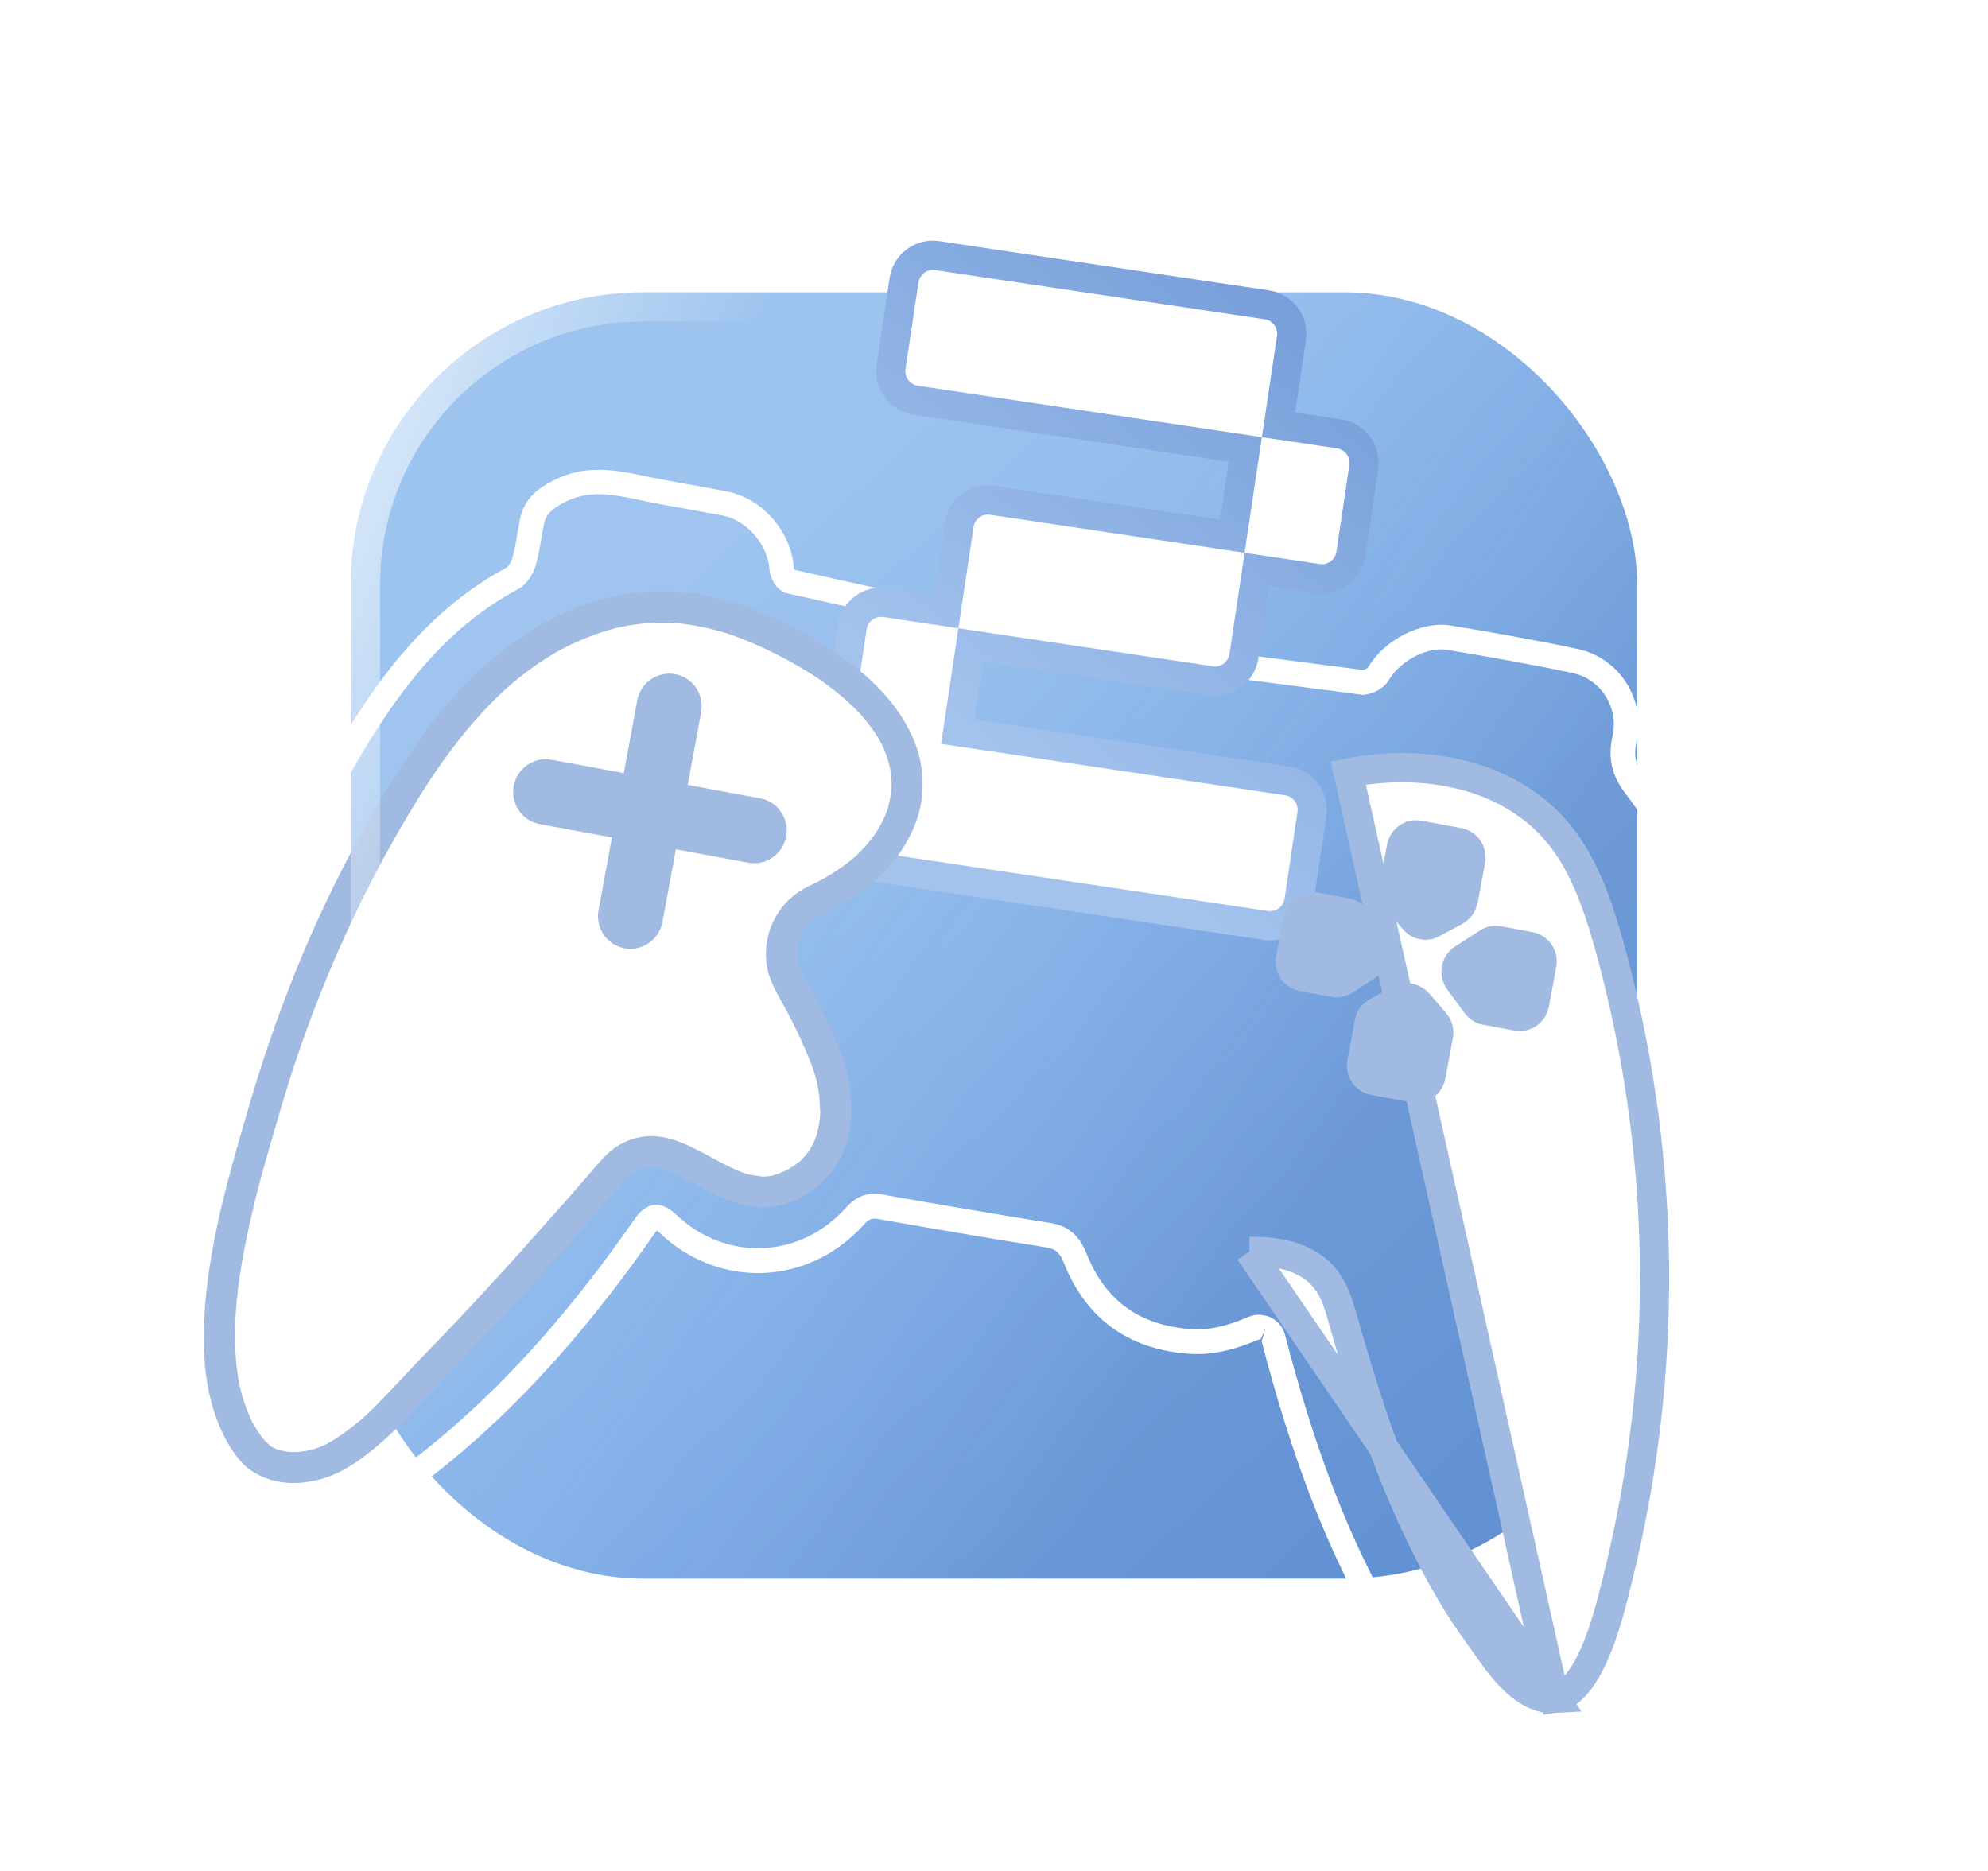 <svg width="68" height="64" viewBox="0 0 68 64" fill="none" xmlns="http://www.w3.org/2000/svg">
<rect x="12" y="10" width="44" height="44" rx="10" fill="url(#paint0_linear_13_23)"/>
<rect x="12" y="10" width="44" height="44" rx="10" fill="url(#paint1_linear_13_23)" fill-opacity="0.2"/>
<g filter="url(#filter0_b_13_23)">
<path d="M46.657 23.344C46.837 23.318 47.068 23.198 47.153 23.051C47.608 22.273 48.693 21.669 49.57 21.816C51.01 22.058 52.454 22.308 53.883 22.612C54.457 22.737 54.955 23.085 55.275 23.581C55.591 24.077 55.698 24.682 55.573 25.259C55.424 25.912 55.541 26.382 55.96 26.924C57.542 28.971 58.33 31.366 58.717 33.895C59.442 38.611 59.615 43.354 59.109 48.105C58.801 50.986 58.323 53.835 57.074 56.483C56.739 57.19 56.342 57.89 55.845 58.49C54.117 60.563 51.99 60.674 49.972 58.873C48.768 57.798 47.866 56.489 47.089 55.096C45.448 52.17 44.393 49.017 43.55 45.777C43.532 45.705 43.497 45.641 43.454 45.584C43.407 45.528 43.35 45.483 43.285 45.451C43.219 45.419 43.149 45.403 43.078 45.4C43.008 45.397 42.936 45.411 42.868 45.442C42.138 45.755 41.425 45.955 40.644 45.888C38.771 45.733 37.474 44.792 36.778 43.056C36.59 42.582 36.342 42.332 35.841 42.252C33.925 41.944 32.009 41.619 30.098 41.282C29.718 41.211 29.475 41.331 29.221 41.618C27.504 43.52 24.719 43.64 22.861 41.883C22.516 41.558 22.338 41.538 22.045 41.953C20.165 44.654 18.071 47.169 15.565 49.311C14.046 50.609 12.444 51.782 10.445 52.226C8.416 52.68 6.936 51.921 6.128 49.999C5.418 48.299 5.375 46.502 5.528 44.705C5.926 40.041 7.325 35.643 9.165 31.376C10.259 28.839 11.418 26.33 12.993 24.048C14.198 22.304 15.635 20.801 17.525 19.787C17.709 19.69 17.862 19.428 17.921 19.217C18.049 18.769 18.098 18.301 18.193 17.844C18.299 17.328 18.639 17.066 19.108 16.822C20.013 16.349 20.887 16.478 21.803 16.673C22.799 16.887 23.801 17.043 24.801 17.237C25.83 17.44 26.67 18.445 26.734 19.475C26.743 19.559 26.769 19.636 26.811 19.709C26.854 19.782 26.914 19.843 26.983 19.888L35.723 21.834C36.445 21.994 37.177 22.122 37.915 22.221L46.653 23.352L46.657 23.344Z" fill="white" fill-opacity="0.01"/>
</g>
<path d="M52.667 60.552C51.669 60.51 50.671 60.052 49.7 59.184C48.613 58.211 47.67 56.975 46.73 55.3C45.291 52.726 44.154 49.733 43.154 45.882L43.293 45.452L43.11 45.83L43.039 45.827C42.419 46.09 41.577 46.385 40.618 46.306C38.57 46.139 37.152 45.097 36.396 43.216C36.249 42.844 36.109 42.725 35.782 42.669C34.064 42.395 32.239 42.086 30.034 41.699C29.836 41.661 29.73 41.686 29.538 41.904C28.627 42.91 27.41 43.491 26.111 43.545C24.817 43.594 23.562 43.117 22.581 42.19C22.533 42.142 22.497 42.115 22.468 42.093C22.447 42.118 22.42 42.15 22.389 42.195C20.264 45.246 18.125 47.675 15.839 49.629C14.337 50.911 12.657 52.161 10.54 52.633C8.33 53.126 6.626 52.252 5.75 50.159C4.942 48.221 4.988 46.205 5.117 44.667C5.474 40.467 6.639 36.188 8.785 31.205C9.782 28.894 10.981 26.227 12.653 23.803C14.046 21.79 15.575 20.354 17.333 19.41C17.38 19.383 17.482 19.244 17.526 19.091C17.6 18.834 17.645 18.559 17.695 18.272C17.724 18.097 17.756 17.922 17.789 17.752C17.936 17.041 18.418 16.7 18.921 16.441C19.953 15.902 20.955 16.054 21.897 16.253C22.488 16.379 23.096 16.489 23.683 16.593C24.084 16.665 24.485 16.737 24.886 16.817C26.085 17.052 27.081 18.206 27.152 19.443C27.152 19.443 27.16 19.464 27.171 19.485C27.171 19.485 27.175 19.494 27.179 19.494L35.816 21.418C36.522 21.574 37.246 21.702 37.971 21.795L46.634 22.92C46.706 22.898 46.774 22.854 46.796 22.83C47.355 21.877 48.629 21.231 49.639 21.399C50.93 21.614 52.452 21.876 53.972 22.201C54.662 22.352 55.248 22.763 55.627 23.354C56.005 23.948 56.133 24.654 55.982 25.344C55.864 25.872 55.945 26.215 56.288 26.662C57.748 28.548 58.68 30.895 59.128 33.829C59.879 38.714 60.012 43.53 59.524 48.148C59.243 50.779 58.777 53.85 57.454 56.658C57.051 57.51 56.633 58.196 56.167 58.755C55.244 59.861 54.209 60.463 53.088 60.545C52.946 60.556 52.809 60.558 52.667 60.552ZM43.109 44.978C43.234 44.984 43.358 45.014 43.472 45.069C43.591 45.129 43.695 45.213 43.779 45.313C43.862 45.417 43.923 45.533 43.955 45.664C44.937 49.448 46.048 52.376 47.452 54.886C48.342 56.48 49.229 57.646 50.249 58.553C51.184 59.386 52.113 59.774 53.025 59.708C53.911 59.641 54.754 59.14 55.524 58.216C55.941 57.714 56.323 57.084 56.695 56.299C57.962 53.61 58.403 50.751 58.69 48.058C59.175 43.516 59.043 38.77 58.301 33.957C57.872 31.167 56.997 28.953 55.624 27.178C55.126 26.537 54.986 25.931 55.161 25.166C55.26 24.705 55.173 24.211 54.919 23.81C54.662 23.405 54.261 23.123 53.791 23.023C52.291 22.704 50.777 22.442 49.498 22.228C48.824 22.116 47.894 22.6 47.507 23.263C47.34 23.545 46.991 23.715 46.714 23.758L46.656 23.768L46.597 23.765L37.86 22.63C37.11 22.53 36.361 22.402 35.63 22.237L26.816 20.271L26.752 20.227C26.634 20.146 26.535 20.041 26.461 19.916C26.387 19.792 26.339 19.655 26.324 19.512C26.27 18.633 25.556 17.802 24.726 17.636C24.329 17.561 23.932 17.489 23.535 17.418C22.939 17.313 22.327 17.203 21.724 17.072C20.869 16.889 20.095 16.772 19.306 17.183C18.849 17.423 18.67 17.609 18.607 17.921C18.575 18.083 18.547 18.249 18.519 18.412C18.468 18.712 18.417 19.02 18.329 19.322C18.25 19.6 18.042 19.977 17.727 20.148C16.066 21.038 14.671 22.35 13.337 24.277C11.71 26.636 10.529 29.257 9.551 31.531C7.442 36.428 6.297 40.62 5.948 44.732C5.827 46.178 5.778 48.063 6.519 49.827C7.24 51.548 8.532 52.216 10.359 51.807C12.3 51.374 13.88 50.196 15.3 48.981C17.53 47.075 19.625 44.694 21.706 41.704C21.857 41.493 22.063 41.25 22.381 41.217C22.695 41.184 22.945 41.38 23.15 41.569C23.967 42.338 25.004 42.738 26.077 42.696C27.154 42.654 28.163 42.168 28.921 41.328C29.17 41.05 29.542 40.742 30.183 40.862C32.38 41.249 34.2 41.557 35.914 41.832C36.539 41.93 36.913 42.248 37.169 42.892C37.804 44.479 38.956 45.321 40.683 45.462C41.302 45.514 41.908 45.388 42.711 45.045C42.83 44.992 42.96 44.968 43.093 44.973L43.11 44.974L43.109 44.978Z" fill="white"/>
<path d="M30.922 9.585L30.478 12.552C30.396 13.098 30.773 13.607 31.319 13.689L42.594 15.374L42.151 18.341L33.942 17.114C33.396 17.033 32.887 17.409 32.805 17.956L32.362 20.922L30.285 20.612C29.738 20.53 29.23 20.907 29.148 21.453L28.113 28.377C28.032 28.923 28.408 29.432 28.954 29.513L43.295 31.657C43.841 31.738 44.35 31.361 44.432 30.815L44.875 27.848C44.957 27.302 44.58 26.793 44.034 26.711L32.759 25.026L33.203 22.059L41.412 23.286C41.958 23.368 42.467 22.991 42.548 22.445L42.992 19.478L45.069 19.788C45.615 19.87 46.124 19.493 46.206 18.947L46.649 15.98C46.731 15.434 46.354 14.925 45.808 14.843L43.731 14.533L44.174 11.566C44.256 11.02 43.879 10.511 43.333 10.429L32.058 8.744C31.512 8.662 31.003 9.039 30.922 9.585Z" fill="white" stroke="url(#paint2_linear_13_23)"/>
<path d="M53.181 58.093C53.409 58.057 53.63 57.929 53.852 57.692C54.103 57.425 54.329 57.045 54.529 56.596C54.896 55.771 55.131 54.819 55.297 54.148C55.312 54.088 55.326 54.031 55.34 53.976C57.11 46.849 57.004 39.385 55.036 32.314C54.615 30.817 54.109 29.393 53.151 28.33C51.436 26.432 48.641 25.948 46.118 26.441L53.181 58.093ZM53.181 58.093L53.109 58.097C52.921 58.108 52.688 58.067 52.394 57.918C52.027 57.725 51.698 57.41 51.376 57.016C51.152 56.741 50.952 56.457 50.749 56.166C50.653 56.03 50.557 55.893 50.457 55.754C49.661 54.657 49.023 53.441 48.428 52.183C47.354 49.906 46.603 47.486 45.906 45.032L45.903 45.023C45.799 44.655 45.661 44.17 45.351 43.769L45.35 43.767C44.695 42.927 43.571 42.793 42.742 42.809C42.743 42.809 42.743 42.809 42.743 42.809L53.181 58.093Z" fill="white" stroke="#A1BAE1"/>
<path d="M52.412 31.883L51.35 31.686C51.093 31.638 50.833 31.69 50.618 31.831L49.77 32.378C49.534 32.532 49.369 32.776 49.32 33.051C49.27 33.326 49.333 33.618 49.502 33.844L50.1 34.658C50.254 34.866 50.477 35.01 50.733 35.054L51.796 35.251C52.346 35.354 52.878 34.987 52.981 34.433L53.232 33.072C53.335 32.518 52.971 31.987 52.416 31.883L52.412 31.883ZM44.469 33.901L45.532 34.097C45.784 34.146 46.049 34.094 46.263 33.953L47.112 33.406C47.348 33.252 47.513 33.008 47.562 32.733C47.611 32.458 47.545 32.166 47.38 31.94L46.781 31.126C46.628 30.918 46.401 30.774 46.148 30.73L45.086 30.533C44.536 30.43 44.003 30.797 43.9 31.351L43.65 32.712C43.547 33.266 43.911 33.801 44.465 33.901L44.469 33.901ZM48.883 33.985C48.733 33.811 48.529 33.689 48.302 33.65C48.075 33.606 47.839 33.647 47.639 33.755L46.862 34.175C46.73 34.245 46.613 34.349 46.52 34.471C46.431 34.593 46.371 34.737 46.344 34.887L46.088 36.265C45.985 36.819 46.35 37.355 46.904 37.454L48.26 37.705C48.81 37.808 49.342 37.441 49.441 36.887L49.697 35.509C49.752 35.201 49.669 34.891 49.467 34.656L48.892 33.985L48.883 33.985ZM50.542 30.893L50.798 29.515C50.901 28.961 50.536 28.425 49.982 28.326L48.626 28.075C48.076 27.972 47.544 28.339 47.445 28.893L47.189 30.271C47.134 30.579 47.217 30.889 47.419 31.124L47.994 31.795C48.153 31.978 48.357 32.091 48.576 32.13C48.795 32.173 49.03 32.137 49.239 32.024L50.016 31.604C50.148 31.53 50.265 31.43 50.358 31.308C50.446 31.186 50.507 31.042 50.534 30.892L50.542 30.893Z" fill="#A1BAE1"/>
<path d="M8.822 49.802C9.527 50.369 10.632 50.257 11.4 49.845C12.787 49.103 13.871 47.731 14.957 46.624C16.648 44.897 18.264 43.09 19.86 41.279C20.214 40.879 20.561 40.47 20.912 40.066C22.71 37.994 24.586 41.36 26.67 40.677C28.835 39.968 28.896 37.684 28.138 35.932C27.797 35.15 27.417 34.386 26.995 33.643C26.856 33.398 26.767 33.125 26.738 32.847C26.708 32.565 26.737 32.281 26.824 32.012C26.91 31.743 27.05 31.493 27.235 31.282C27.419 31.072 27.647 30.902 27.902 30.782C28.323 30.591 28.725 30.36 29.103 30.096C30.122 29.375 30.945 28.27 31.024 27.023C31.152 25.006 29.401 23.396 27.665 22.377C26.113 21.468 24.389 20.752 22.597 20.755C20.592 20.762 18.664 21.682 17.141 22.997C15.617 24.312 14.452 25.995 13.431 27.734C11.551 30.922 10.082 34.337 9.053 37.897C8.181 40.918 6.329 46.641 8.559 49.534C8.638 49.634 8.726 49.726 8.826 49.806L8.822 49.802Z" fill="white"/>
<path d="M8.469 50.216C9.167 50.757 10.052 50.829 10.886 50.621C11.618 50.443 12.276 49.989 12.847 49.51C13.469 48.991 14.028 48.406 14.579 47.813C15.142 47.212 15.718 46.624 16.285 46.023C17.547 44.693 18.773 43.327 19.987 41.953C20.29 41.609 20.592 41.266 20.89 40.918C21.031 40.752 21.176 40.586 21.32 40.424C21.368 40.372 21.412 40.319 21.464 40.271C21.482 40.251 21.585 40.167 21.477 40.255C21.516 40.223 21.555 40.191 21.594 40.159C21.633 40.127 21.689 40.092 21.74 40.06C21.762 40.044 21.812 40.03 21.826 40.009C21.764 40.078 21.745 40.048 21.821 40.018C21.868 39.995 21.919 39.98 21.969 39.961C21.986 39.958 22.037 39.93 22.058 39.935C21.97 39.953 21.953 39.96 22.012 39.946L22.041 39.947C22.1 39.933 22.158 39.927 22.217 39.925C22.246 39.927 22.275 39.928 22.304 39.925C22.388 39.92 22.242 39.931 22.25 39.923C22.281 39.886 22.557 39.969 22.606 39.98C22.656 39.99 22.848 40.07 22.677 39.991C22.726 40.01 22.779 40.025 22.828 40.044C22.951 40.091 23.074 40.147 23.193 40.202C23.433 40.322 23.666 40.445 23.898 40.572C24.386 40.836 24.884 41.089 25.424 41.221C26.706 41.54 28.075 40.822 28.703 39.687C29.318 38.581 29.183 37.174 28.761 36.031C28.47 35.243 28.066 34.474 27.665 33.736C27.611 33.633 27.557 33.534 27.498 33.431C27.475 33.392 27.456 33.349 27.433 33.31C27.386 33.241 27.478 33.425 27.425 33.297C27.391 33.216 27.361 33.139 27.331 33.058C27.324 33.033 27.313 33.007 27.305 32.982C27.298 32.956 27.291 32.927 27.284 32.905C27.297 32.973 27.301 32.982 27.291 32.922C27.282 32.846 27.273 32.771 27.268 32.699C27.269 32.666 27.262 32.632 27.264 32.598C27.265 32.565 27.236 32.454 27.264 32.581C27.263 32.514 27.27 32.447 27.29 32.381C27.296 32.34 27.306 32.302 27.312 32.261C27.317 32.223 27.358 32.048 27.322 32.206C27.366 32.066 27.426 31.93 27.506 31.807C27.556 31.721 27.506 31.807 27.493 31.823C27.515 31.791 27.538 31.758 27.564 31.726C27.617 31.657 27.678 31.592 27.739 31.528C27.761 31.504 27.834 31.448 27.739 31.524C27.77 31.5 27.804 31.472 27.834 31.448C27.89 31.404 27.95 31.365 28.01 31.33C28.027 31.318 28.155 31.252 28.04 31.31C28.087 31.287 28.134 31.268 28.181 31.245C28.304 31.187 28.428 31.121 28.551 31.059C29.293 30.671 29.977 30.168 30.514 29.52C31.029 28.895 31.424 28.132 31.526 27.323C31.62 26.596 31.506 25.857 31.205 25.19C30.604 23.864 29.471 22.884 28.267 22.119C26.839 21.211 25.2 20.465 23.508 20.271C21.928 20.086 20.351 20.417 18.936 21.137C17.487 21.876 16.249 22.947 15.204 24.191C14.105 25.499 13.208 26.971 12.381 28.462C11.522 30.02 10.752 31.631 10.089 33.285C9.453 34.869 8.9 36.486 8.433 38.127C8.12 39.205 7.807 40.282 7.551 41.375C7.259 42.629 7.042 43.895 6.982 45.185C6.932 46.357 7.021 47.578 7.461 48.671C7.687 49.226 8.007 49.831 8.478 50.22C8.695 50.402 9.053 50.396 9.238 50.165C9.423 49.934 9.417 49.593 9.184 49.399C8.999 49.248 8.846 49.024 8.695 48.757C8.683 48.736 8.593 48.61 8.602 48.589C8.593 48.61 8.656 48.697 8.61 48.602C8.599 48.577 8.583 48.551 8.572 48.521C8.515 48.393 8.458 48.264 8.409 48.132C8.368 48.021 8.332 47.907 8.299 47.792C8.277 47.724 8.259 47.652 8.241 47.584L8.224 47.512C8.217 47.474 8.161 47.329 8.213 47.469C8.177 47.346 8.153 47.219 8.142 47.089C8.119 46.945 8.1 46.802 8.085 46.658C8.056 46.376 8.043 46.09 8.039 45.805C8.037 45.658 8.039 45.511 8.041 45.364C8.044 45.297 8.047 45.23 8.05 45.163C8.051 45.134 8.049 44.995 8.051 45.147C8.053 45.105 8.054 45.067 8.056 45.025C8.095 44.414 8.167 43.805 8.272 43.201C8.481 42.035 8.748 40.88 9.076 39.745C9.214 39.256 9.356 38.771 9.498 38.286C9.718 37.528 9.941 36.799 10.175 36.113C11.282 32.875 12.751 29.729 14.601 26.85L14.673 26.735C14.73 26.65 14.605 26.842 14.699 26.695C14.753 26.613 14.811 26.527 14.868 26.446C14.985 26.271 15.104 26.099 15.228 25.933C15.463 25.607 15.706 25.29 15.961 24.982C16.216 24.674 16.479 24.38 16.758 24.094C16.898 23.953 17.037 23.812 17.184 23.675C17.224 23.639 17.263 23.603 17.306 23.563C17.289 23.579 17.245 23.619 17.323 23.547C17.406 23.475 17.492 23.399 17.579 23.327C17.864 23.092 18.157 22.87 18.466 22.66C18.603 22.57 18.741 22.479 18.882 22.397C18.959 22.35 19.036 22.303 19.117 22.26L19.224 22.202C19.224 22.202 19.416 22.101 19.317 22.152C19.637 21.989 19.968 21.848 20.303 21.724C20.464 21.664 20.624 21.612 20.789 21.564C20.873 21.538 20.962 21.517 21.046 21.491L21.164 21.463L21.236 21.445C21.177 21.459 21.181 21.459 21.24 21.445C21.589 21.372 21.945 21.328 22.3 21.306C22.488 21.297 22.68 21.297 22.872 21.301C23.063 21.305 22.822 21.299 22.926 21.303C22.971 21.305 23.021 21.307 23.071 21.309C23.183 21.319 23.3 21.332 23.412 21.345C23.834 21.401 24.256 21.486 24.663 21.608L24.803 21.648C24.803 21.648 24.98 21.702 24.885 21.672C24.976 21.701 25.066 21.735 25.156 21.768C25.374 21.844 25.587 21.933 25.795 22.022C26.519 22.338 27.22 22.716 27.885 23.143C28.006 23.22 27.824 23.103 27.901 23.152L27.994 23.215C28.063 23.26 28.128 23.309 28.196 23.358C28.338 23.461 28.475 23.563 28.612 23.674C28.87 23.882 29.114 24.102 29.346 24.339C29.378 24.369 29.406 24.404 29.438 24.435L29.481 24.483C29.426 24.422 29.521 24.531 29.521 24.531C29.549 24.565 29.576 24.596 29.604 24.631C29.703 24.752 29.802 24.883 29.892 25.016C29.982 25.146 30.064 25.28 30.137 25.417C30.149 25.434 30.21 25.563 30.152 25.443L30.187 25.52C30.225 25.601 30.263 25.687 30.293 25.772C30.345 25.908 30.389 26.049 30.424 26.193C30.464 26.333 30.404 26.083 30.432 26.218C30.439 26.248 30.442 26.273 30.449 26.303C30.465 26.4 30.478 26.497 30.486 26.598C30.491 26.674 30.497 26.741 30.498 26.813C30.496 26.851 30.487 27.064 30.497 26.926C30.48 27.127 30.45 27.327 30.4 27.522C30.395 27.555 30.381 27.588 30.375 27.617C30.335 27.775 30.413 27.518 30.36 27.671C30.332 27.75 30.304 27.828 30.271 27.907C30.188 28.092 30.097 28.272 29.989 28.444C29.904 28.583 30.051 28.363 29.954 28.497C29.936 28.526 29.914 28.554 29.896 28.578C29.843 28.652 29.785 28.729 29.724 28.802C29.601 28.952 29.465 29.097 29.326 29.234C29.291 29.27 29.252 29.306 29.213 29.338C29.278 29.278 29.213 29.338 29.2 29.346C29.123 29.41 29.045 29.478 28.963 29.537C28.808 29.656 28.645 29.767 28.477 29.873C28.392 29.924 28.302 29.979 28.216 30.029L28.097 30.096C28.097 30.096 27.939 30.177 28.024 30.134C27.832 30.235 27.637 30.315 27.449 30.425C27.141 30.609 26.876 30.853 26.672 31.142C26.464 31.435 26.32 31.765 26.251 32.114C26.183 32.443 26.181 32.778 26.241 33.104C26.324 33.51 26.501 33.849 26.702 34.21C27.093 34.894 27.434 35.605 27.727 36.339C27.78 36.472 27.824 36.608 27.868 36.748C27.886 36.812 27.904 36.876 27.922 36.939C27.933 36.977 27.94 37.016 27.95 37.054C27.979 37.172 27.934 36.961 27.954 37.071C28.012 37.354 28.042 37.645 28.05 37.935C28.059 38.002 28.061 38.074 28.049 38.145C28.086 38.058 28.053 38.065 28.05 38.132C28.044 38.161 28.047 38.195 28.046 38.224C28.031 38.37 28.008 38.516 27.973 38.661C27.962 38.72 27.943 38.778 27.927 38.84C27.974 38.72 27.893 38.964 27.927 38.84C27.918 38.861 27.913 38.886 27.904 38.91C27.852 39.047 27.788 39.178 27.716 39.301C27.711 39.309 27.644 39.411 27.698 39.334C27.747 39.256 27.68 39.358 27.675 39.366C27.64 39.415 27.6 39.464 27.561 39.512C27.512 39.569 27.46 39.626 27.408 39.678C27.39 39.698 27.373 39.714 27.355 39.73C27.475 39.66 27.343 39.738 27.312 39.762C27.196 39.853 27.072 39.932 26.948 40.006C26.926 40.018 26.858 40.049 26.96 40.003C26.922 40.022 26.88 40.041 26.846 40.056C26.765 40.095 26.68 40.125 26.595 40.159C26.532 40.181 26.468 40.2 26.409 40.218C26.531 40.198 26.295 40.255 26.409 40.218C26.376 40.225 26.342 40.228 26.308 40.235C26.254 40.241 26.2 40.247 26.145 40.249C26.112 40.247 26.079 40.25 26.045 40.249C25.975 40.246 25.955 40.215 26.058 40.249C25.951 40.215 25.813 40.222 25.702 40.196C25.648 40.186 25.594 40.171 25.541 40.156C25.508 40.142 25.479 40.136 25.446 40.127C25.587 40.145 25.5 40.146 25.455 40.127C24.962 39.951 24.507 39.679 24.047 39.437C23.598 39.2 23.117 38.965 22.612 38.889C22.33 38.844 22.046 38.857 21.768 38.925C21.494 38.993 21.235 39.116 21.003 39.282C20.697 39.512 20.459 39.804 20.213 40.092C19.924 40.427 19.63 40.767 19.332 41.103C18.736 41.778 18.14 42.444 17.541 43.111C16.945 43.769 16.346 44.423 15.739 45.069C15.171 45.669 14.588 46.257 14.02 46.862C13.762 47.141 13.504 47.419 13.238 47.693C13.115 47.822 12.989 47.947 12.863 48.075C12.797 48.14 12.728 48.204 12.662 48.272C12.632 48.3 12.602 48.328 12.575 48.361C12.549 48.393 12.527 48.409 12.502 48.429C12.541 48.393 12.536 48.397 12.493 48.437C12.22 48.681 11.931 48.908 11.626 49.117C11.48 49.216 11.334 49.306 11.185 49.388C11.159 49.404 11.061 49.45 11.164 49.4C11.121 49.419 11.083 49.438 11.04 49.457C10.955 49.496 10.866 49.525 10.778 49.555C10.701 49.581 10.621 49.599 10.546 49.621C10.663 49.592 10.508 49.627 10.495 49.627C10.449 49.638 10.403 49.644 10.352 49.65C10.273 49.659 10.193 49.669 10.114 49.669C10.068 49.667 10.018 49.669 9.968 49.672C9.943 49.67 9.869 49.659 9.968 49.672C9.885 49.66 9.798 49.656 9.711 49.64L9.596 49.614C9.575 49.613 9.431 49.556 9.554 49.608C9.48 49.579 9.411 49.551 9.342 49.515C9.301 49.496 9.26 49.469 9.219 49.447C9.325 49.514 9.199 49.429 9.183 49.416C8.962 49.242 8.612 49.236 8.422 49.471C8.247 49.678 8.239 50.038 8.477 50.224L8.469 50.216Z" fill="#A1BAE1"/>
<path d="M23.094 23.06C23.697 23.17 24.097 23.758 23.983 24.365L22.661 31.537C22.547 32.145 21.967 32.548 21.363 32.438C20.759 32.328 20.36 31.741 20.473 31.133L21.796 23.961C21.91 23.353 22.49 22.95 23.094 23.06Z" fill="#A1BAE1"/>
<path d="M17.572 26.885C17.686 26.277 18.266 25.874 18.87 25.988L26.002 27.309C26.605 27.418 27.005 28.006 26.891 28.614C26.777 29.221 26.197 29.624 25.594 29.511L18.462 28.19C17.858 28.08 17.459 27.493 17.572 26.885Z" fill="#A1BAE1"/>
<rect x="12.5" y="10.5" width="43" height="43" rx="9.5" stroke="url(#paint3_linear_13_23)" stroke-opacity="0.7"/>
<defs>
<filter id="filter0_b_13_23" x="1.455" y="12.497" width="61.943" height="51.643" filterUnits="userSpaceOnUse" color-interpolation-filters="sRGB">
<feFlood flood-opacity="0" result="BackgroundImageFix"/>
<feGaussianBlur in="BackgroundImageFix" stdDeviation="2"/>
<feComposite in2="SourceAlpha" operator="in" result="effect1_backgroundBlur_13_23"/>
<feBlend mode="normal" in="SourceGraphic" in2="effect1_backgroundBlur_13_23" result="shape"/>
</filter>
<linearGradient id="paint0_linear_13_23" x1="19" y1="23.5" x2="78.5" y2="88.5" gradientUnits="userSpaceOnUse">
<stop stop-color="#9DC4EF"/>
<stop offset="1" stop-color="#4A83DC"/>
</linearGradient>
<linearGradient id="paint1_linear_13_23" x1="38.5" y1="50" x2="23" y2="39" gradientUnits="userSpaceOnUse">
<stop stop-color="#13438C"/>
<stop offset="1" stop-color="#4A83DC" stop-opacity="0"/>
</linearGradient>
<linearGradient id="paint2_linear_13_23" x1="55.272" y1="5.318" x2="36.98" y2="28.048" gradientUnits="userSpaceOnUse">
<stop stop-color="#5D89CE"/>
<stop offset="1" stop-color="#A3C3ED"/>
</linearGradient>
<linearGradient id="paint3_linear_13_23" x1="12.297" y1="10" x2="24.498" y2="14.885" gradientUnits="userSpaceOnUse">
<stop stop-color="white"/>
<stop offset="1" stop-color="white" stop-opacity="0"/>
</linearGradient>
</defs>
</svg>
